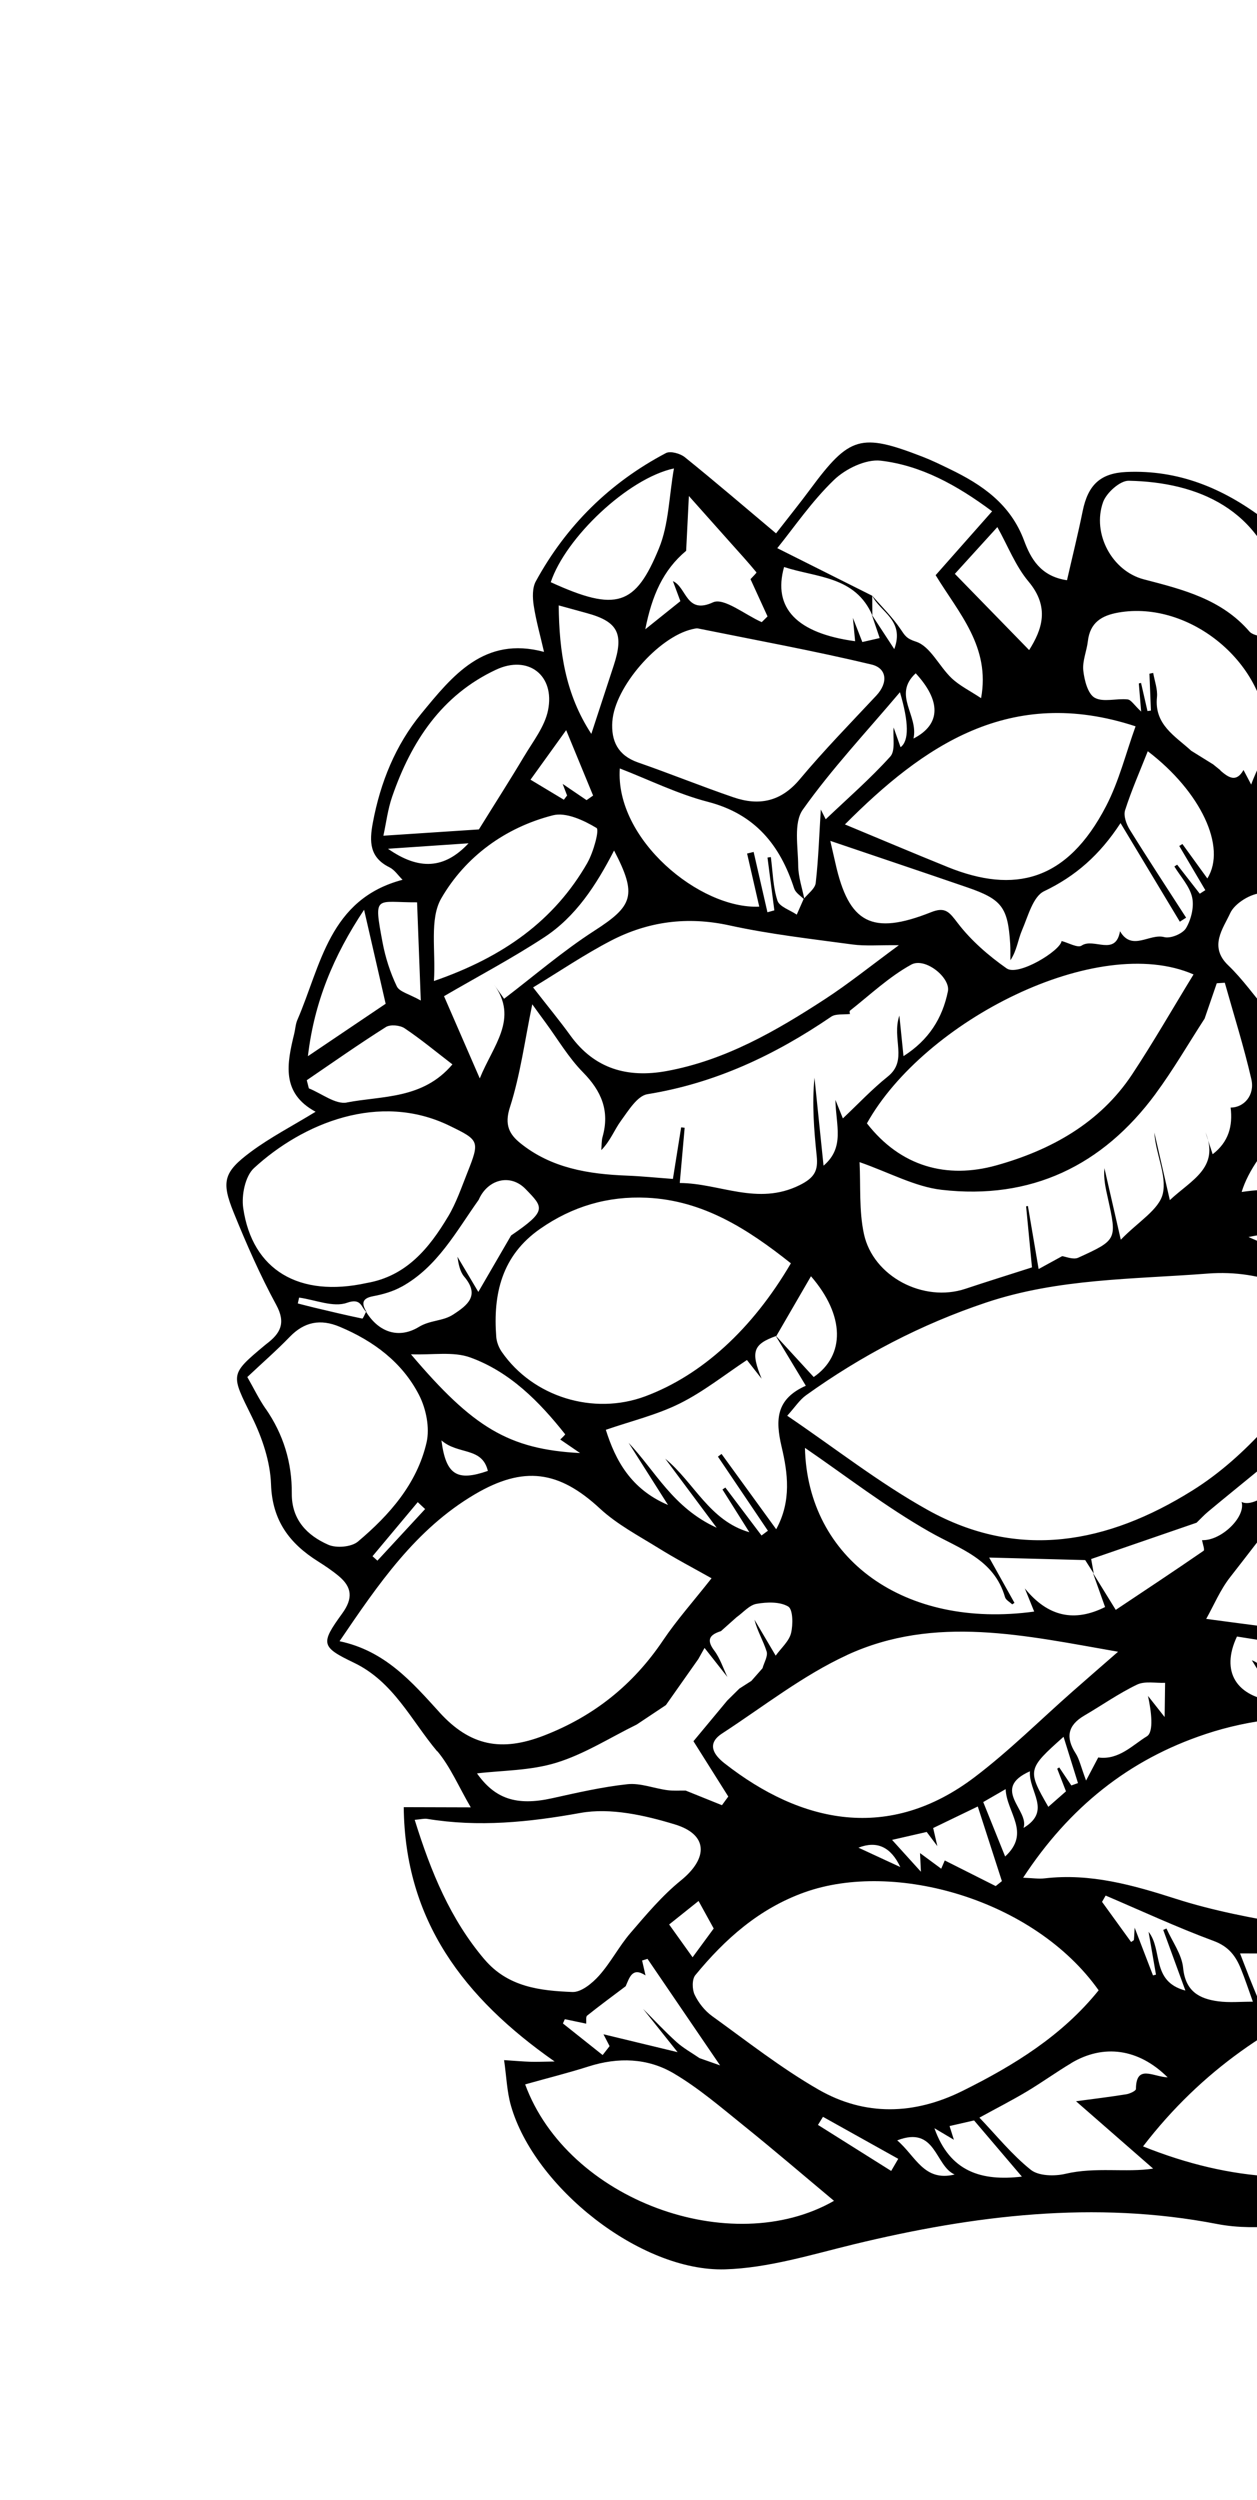 <?xml version="1.0" encoding="UTF-8"?>
<svg id="Capa_2" data-name="Capa 2" xmlns="http://www.w3.org/2000/svg" xmlns:xlink="http://www.w3.org/1999/xlink" viewBox="0 0 244 485">
  <defs>
    <style>
      .cls-1 {
        clip-path: url(#clippath);
      }

      .cls-2 {
        fill: none;
      }
    </style>
    <clipPath id="clippath">
      <rect class="cls-2" x="0" y="0" width="244" height="485" transform="translate(244 485) rotate(-180)"/>
    </clipPath>
  </defs>
  <g id="Layer_1" data-name="Layer 1">
    <g class="cls-1">
      <path d="m84.86,339.74c-5.04-6.01-8.48-13.5-16.14-17.18-6.42-3.08-6.55-3.7-2.28-9.58,2.12-2.93,1.89-5.1-.7-7.25-1.25-1.04-2.62-1.96-4-2.83-5.52-3.47-8.89-7.89-9.13-14.94-.15-4.41-1.71-9.04-3.69-13.06-4.1-8.33-4.39-8.19,2.48-13.93.11-.1.23-.19.35-.28,2.65-2.01,3.8-4,1.88-7.54-3.13-5.76-5.78-11.8-8.25-17.88-2.47-6.07-1.98-7.9,3.33-11.84,3.79-2.81,8.04-5,12.55-7.76-6.73-3.63-5.56-9.37-4.14-15.18.21-.87.25-1.82.6-2.63,4.59-10.58,6.15-23.43,20.42-27.19-.87-.86-1.56-1.94-2.54-2.42-3.88-1.91-3.92-4.97-3.23-8.64,1.46-7.83,4.39-15.06,9.41-21.17,6.06-7.37,12.22-15.1,23.82-11.98-.72-3.15-1.55-6.05-2-9-.23-1.52-.29-3.42.41-4.69,5.9-10.8,14.35-19.13,25.24-24.87.87-.46,2.78.07,3.68.79,5.97,4.81,11.79,9.81,17.71,14.78,2.61-3.36,4.68-5.92,6.64-8.57,7.61-10.28,9.79-10.94,21.74-6.32,1.82.7,3.58,1.56,5.33,2.41,6.33,3.05,11.81,6.81,14.45,13.91,1.25,3.35,3.12,6.9,8.32,7.66,1.02-4.48,2.13-8.93,3.04-13.41,1.03-5.06,3.41-7.36,8.48-7.59,10.06-.45,18.73,3.12,26.65,9.1,1.33,1.01,3.4,1.67,5.05,1.53,8.86-.76,15.42,2.59,19.59,10.54,1.14,2.18,1.92,4.55,2.92,6.96,5.89-4.19,11.83-2.78,17.75-.65,6.41,2.32,9.23,7.47,10.15,14.06,6.98-5.56,10.05-5.4,14.4,1.8,3.36,5.56,5.47,11.86,8.4,17.69,1.22,2.42,2.81,4.85,4.79,6.66,10.09,9.23,18.34,19.37,18.53,33.97.02,1.18.28,2.4.62,3.54.8,2.66,2.15,4.22,5.28,2.72,1.81-.87,3.84-1.29,5.17-1.72,2.32,4.5,4.16,8.56,6.44,12.34,2.32,3.84,5.09,7.41,7.66,11.1,4.78,6.87,6.31,14.66,3.27,22.22-2.2,5.46-6.64,10.01-10.12,15.04,2.32,3.81,6.23,5.75,11.33,5.23,4.27-.43,5.9,2.53,6.79,5.82,3.03,11.26,4.41,22.38-2.95,32.83-1.4,1.98-1.56,4.84-2.36,7.54,7.27.08,8.29.61,9.06,6.91,1.6,13.12-3.77,23.8-11.83,32.97,0,2.23.48,4.43-.05,6.35-6.01,21.82-17.31,38.89-40.92,44.52-14.92,3.56-28.34,10.3-39.64,20.45-6.83,6.14-14.72,7.53-23.02,8.7-3.72.52-7.47.98-11.21,1.07-8.04.19-15.89,2.18-24.16.58-23.72-4.59-47.17-1.7-70.44,3.93-8.28,2.01-16.66,4.62-25.06,4.87-16.4.48-37.02-15.91-41.55-31.75-.78-2.72-.87-5.64-1.33-8.84,2.4.16,3.72.28,5.04.32,1.29.04,2.58-.02,4.77-.05-17.64-12.34-29.06-27.35-29.29-49.34,4.37.01,8.35.02,13.01.04-2.35-4.03-3.95-7.86-6.49-10.9Zm60.99-13.66c.72-.82,1.44-1.63,2.16-2.45.3-1.1,1.09-2.35.8-3.27-.65-2.07-1.82-3.98-2.36-6.16,1.33,2.25,2.65,4.49,4.12,6.98,1.08-1.5,2.59-2.79,2.98-4.36.41-1.66.38-4.62-.55-5.17-1.62-.96-4.14-.88-6.16-.52-1.4.25-2.58,1.69-3.86,2.59-1.01.9-2.02,1.8-3.03,2.7-2.12.68-2.94,1.61-1.3,3.78,1.13,1.5,1.72,3.4,2.55,5.12-1.4-1.78-2.8-3.56-4.44-5.64-.45.81-.83,1.48-1.2,2.15-2.1,2.98-4.2,5.96-6.3,8.94-1.89,1.26-3.77,2.51-5.66,3.77-5.18,2.54-10.16,5.74-15.6,7.41-5.06,1.56-10.61,1.49-15.41,2.07,3.44,4.86,7.57,6.37,14.54,4.83,4.85-1.07,9.72-2.2,14.65-2.73,2.51-.27,5.14.8,7.73,1.15,1.17.16,2.38.06,3.58.08,2.35.95,4.7,1.89,7.05,2.84.41-.56.82-1.12,1.23-1.68-2.25-3.58-4.51-7.15-6.76-10.73,2.19-2.63,4.37-5.26,6.56-7.89.78-.77,1.56-1.55,2.35-2.32.79-.5,1.57-1,2.36-1.51Zm205.47,3.6c.69-.14,1.38-.27,2.08-.41-.08-1.37.2-2.89-.31-4.06-.8-1.84-2.13-3.44-3.24-5.14,2.16,1.49,4.31,2.97,6.36,4.38,1-3.49-3.1-9.58-6.61-8.92-.82.15-1.31,2.03-1.95,3.12,1.23,3.68,2.45,7.35,3.68,11.03Zm11.9-11.73c2.58-1.85,5.36-3.84,8.8-6.31-4.68.24-8.33.35-11.95.71-.42.04-.7,1.5-1.05,2.3-1.43-.62-2.85-1.24-4.28-1.86-.2.34-.39.67-.59,1.01,1.8,2.4,3.6,4.8,5.49,7.32,4.16-2.76-.39-4.46-.79-6.6,1.42,1.12,2.83,2.22,4.37,3.42Zm-223.44,82.72c-5.04-7.4-9.57-14.03-14.09-20.67-.35.11-.7.21-1.05.32.22.96.44,1.93.66,2.89-2.58-1.69-3.1.42-3.85,2.1-2.5,1.89-5.03,3.74-7.48,5.7-.29.23-.13,1.02-.18,1.56-1.38-.29-2.77-.58-4.15-.87-.13.28-.25.55-.37.83,2.57,2.04,5.14,4.09,7.71,6.13.45-.57.9-1.15,1.35-1.73-.4-.77-.79-1.54-1.19-2.3,4.35,1.05,8.7,2.1,14.39,3.47-2.78-3.48-4.74-5.94-6.7-8.4,2.16,2.16,4.24,4.4,6.5,6.44,1.34,1.2,2.96,2.09,4.46,3.12.96.34,1.92.68,4,1.41Zm208.81-91.19c.34-1.92.63-3.61.94-5.36.31.63.67,1.36,1.27,2.58,1.52-2.12,2.88-4.05,4.26-5.97.36-3.28.72-6.56.99-9.09-.16-.32.18.36.53,1.03.43-.08.87-.17,1.3-.25-.87-4.81-1.75-9.62-2.68-14.74-4.4,5.67-4.36,12.41-.13,23.05-1.53-2.4-3.06-4.8-4.78-7.49.19,4.63-3.61,7.08-6.12,10.37-1.2.85-2.39,1.71-3.79,2.71.83,2.21,1.64,4.36,2.56,6.8,1.27-1.01,2.4-1.9,3.56-2.82-.88-2.38-1.69-4.58-2.5-6.79,1.34,1.75,2.7,3.51,4.59,5.96Zm-155.31,56.4c.4-.32.8-.64,1.2-.96-1.54-4.76-3.08-9.52-4.68-14.48-3.01,1.45-5.6,2.7-8.66,4.18.23,1.02.52,2.27.81,3.51-.7-.92-1.39-1.85-2.07-2.75-2.12.49-4.1.94-6.72,1.54,1.81,2,3.31,3.65,5.6,6.18-.11-2.36-.15-3.32-.17-3.62,1.25.92,2.68,1.98,4.11,3.03.23-.54.46-1.07.69-1.6,3.29,1.65,6.58,3.31,9.88,4.97Zm-41.08-255.89c-2.24,7.97,2.48,12.87,13.79,14.4-.11-1.17-.21-2.26-.43-4.53.86,2.22,1.31,3.36,1.83,4.69,1.08-.25,2.08-.48,3.37-.77-.51-1.51-1.03-3.02-1.54-4.54,1.36,2.08,2.71,4.16,4.37,6.68,2.08-5.63-2.76-7.19-4.28-10.36,1.85,2.13,3.9,4.13,5.48,6.46.87,1.28,1.14,1.86,3.02,2.46,2.76.89,4.47,4.75,6.89,7.06,1.55,1.48,3.58,2.46,5.74,3.9,1.83-9.98-4.31-16.46-8.82-23.86,3.26-3.68,6.96-7.87,10.96-12.39-6.96-5.18-13.85-8.9-21.61-9.82-2.9-.34-6.86,1.58-9.1,3.75-4.32,4.16-7.77,9.24-10.99,13.22,6.46,3.24,12.44,6.23,18.43,9.23.01,1.27.02,2.55.03,3.82-3.32-7.66-10.82-7.32-17.13-9.39Zm-26.92,12.07c2.7-2.16,4.6-3.68,6.79-5.44-.34-.93-.85-2.28-1.45-3.89,2.7,1.2,2.53,6.54,7.78,4.12,2.11-.97,6.25,2.43,9.46,3.84.38-.37.75-.74,1.13-1.11-1.1-2.41-2.21-4.82-3.31-7.23.41-.45,1.22-1.24,1.16-1.31-1.59-1.93-3.27-3.78-4.94-5.64-2.47-2.77-4.94-5.54-8.18-9.18-.2,3.99-.36,7.31-.53,10.63-4.49,3.75-6.64,8.69-7.93,15.21Zm86.53,180.37c.12.65.31,1.74.5,2.82-.63-.99-1.25-1.97-1.66-2.61-6.23-.16-12.26-.32-18.64-.49,1.67,2.98,3.29,5.89,4.91,8.79-.15.1-.29.19-.44.29-.48-.46-1.23-.84-1.39-1.39-2.16-7.46-8.78-9.34-14.65-12.68-8.5-4.83-16.3-10.89-24.19-16.29.5,21.56,19.34,35.2,44.5,31.76-.47-1.16-.93-2.3-1.82-4.5,4.55,5.6,9.71,6.55,15.58,3.62-.79-2.2-1.57-4.41-2.36-6.62,1.28,2.08,2.57,4.16,4.43,7.17,5.64-3.76,11.39-7.56,17.06-11.47.25-.17-.19-1.35-.31-2.06,3.7.17,8.52-4.49,7.68-7.41,4.53,2.27,18.22-13.34,21.41-24.82-3.35,4.03-5.99,8-9.39,11.14-5.94,5.46-12.35,10.41-18.55,15.59-.78.65-1.47,1.41-2.21,2.12-6.67,2.3-13.34,4.59-20.45,7.04Zm-133.86-52.82c-1.68.93-3.63,1.49-5.52,1.84-2.32.44-2.2,1.53-1.26,3.11-1.09-.87-.96-2.85-3.82-1.83-2.64.94-6.16-.58-9.29-1.01-.08.38-.17.76-.25,1.14,1.08.27,2.16.56,3.25.82,3.08.73,6.16,1.47,9.26,2.11.15.03.49-.85.74-1.31,2.54,4.1,6.46,5.24,10.25,2.93,2.22-1.35,4.64-1.09,6.64-2.39,2.84-1.84,5.25-3.72,2.14-7.38-.82-.98-1.08-2.43-1.3-3.85,1.25,2.1,2.5,4.21,4.06,6.83,2.21-3.81,4.28-7.38,6.36-10.95,7.04-4.8,6.3-5.41,2.82-9-3-3.1-7.42-1.85-9.11,2.08-4.39,6.16-8.01,13.03-14.97,16.87Zm191.89,71.72c-6.86-.73-13.7-1.6-20.54-2.47-3.09-.39-6.17-.93-9.19-1.39-3.19,6.77-.24,11.8,7.85,12.63-1.75-2.83-3.3-5.34-4.96-8.02,4.18,1.5,3.81,8.25,9.77,7.46-2.09-3.19-4-6.08-5.91-8.98,4.1,2.4,4.71,8.27,11.18,9.45-1.43-1.97-2.29-3.15-3.15-4.32,5.89,6.38,14.12,3.45,21.95,6.16-1.48-2.7-2.47-4.53-3.47-6.35,3.4,2.55,4.55,8.53,10.7,6.51,1.82.65,3.63,1.3,6.04,2.17-1.94-3.69-3.58-6.82-5.23-9.94,2.77,3.91,5.54,7.81,8.31,11.72,1.31,1.84,2.69,3.25,4.72.81.03-.03-.09-.23-.18-.29-.12-.08-.27-.11-.41-.16h-.05c3.32.13,5-.76,2.81-4.3-.91-1.47-1.56-3.1-1.7-5.01,1.41,2.15,2.82,4.3,4.23,6.45,5.97-3.97,6.36-5.41,3.16-11.62-2.37-4.61-4.7-9.23-6.34-14.24,1.62,2.77,3.3,5.51,4.85,8.32,1.57,2.84,3,5.76,4.49,8.65.46-.12.91-.25,1.37-.37-1.15-3.75-2.31-7.5-3.46-11.25.19-.09.37-.19.56-.29.8,1.34,1.61,2.68,2.41,4.02-3.01-6.36-2.81-12.93-1.3-19.58,3.62-4.72.5-8.82-2.15-13.14-.15,1.56-.69,3.2-.37,4.66.63,2.9,1.73,5.69,2.63,8.53-1.53-2.73-3.05-5.46-4.78-8.55-1.02,1.88-2.26,4.11-3.45,6.38-4.86,9.25-10.48,17.92-18.91,24.4-1.41.7-2.81,1.39-4.21,2.09-2.43-.03-4.89.13-7.3-.12Zm44.78-140.47c-2.4-.93-3.64-.03-4.72,1.87-1.99,3.48-4.02,6.94-6.4,11.06,9.18,1.32,14,7.41,17.86,14.07,7.01-3.66,6.68-10.84,9.08-16.62.51,3.51,1.02,7.01,1.58,10.92,1.41-2.81,3.24-5.4,4.01-8.28.95-3.56-.22-6.52-4.59-6.98-5.61-1.99-11.27-3.88-16.81-6.04Zm-160.45-8.46c-2.74-8.48-7.61-14.48-16.75-16.85-5.87-1.52-11.43-4.28-17.11-6.48-.94,13.78,15.56,27.34,27.07,26.81-.79-3.46-1.58-6.88-2.36-10.3.42-.1.85-.21,1.27-.31.89,3.9,1.79,7.8,2.68,11.7.44-.12.89-.24,1.34-.37-.44-3.41-.89-6.83-1.33-10.24.22-.03.43-.07.65-.1.38,2.83.41,5.78,1.28,8.45.39,1.19,2.45,1.83,3.75,2.72.44-1,.88-2,1.32-3,.82-1.04,2.23-2.02,2.36-3.14.54-4.75.69-9.54.99-14.25.31.62.69,1.36.95,1.89,4.25-4.04,8.66-7.87,12.54-12.17,1.03-1.14.47-3.73.64-5.63.41,1.16.87,2.47,1.35,3.82q2.49-1.85-.12-10.67c-6.51,7.71-13.24,14.86-18.86,22.79-1.81,2.56-.92,7.18-.89,10.85.02,2.21.79,4.41,1.22,6.61-.7-.72-1.72-1.31-1.98-2.14Zm91.76-29.25c.24-14.26-14.91-26.77-28.84-24.32-3.3.58-5.5,1.97-5.92,5.54-.22,1.92-1.09,3.86-.89,5.71.21,1.89.88,4.53,2.22,5.28,1.66.92,4.23.09,6.38.32.69.07,1.27,1.1,2.63,2.36-.2-2.42-.33-3.94-.45-5.46.14-.03.29-.06.43-.1.42,1.82.83,3.64,1.25,5.46.22-.03.45-.06.67-.09-.1-2.39-.19-4.77-.29-7.16.24-.05.49-.1.73-.15.27,1.57.89,3.18.73,4.72-.54,5.3,3.49,7.5,6.62,10.35l-.1-.05c1.45.9,2.9,1.8,4.35,2.7h.01c.49.4.99.8,1.48,1.2h-.07c1.53,1.31,3.07,2.47,4.51-.09.5.95.99,1.89,1.49,2.83,1.06-3.01,2.98-6.01,3.04-9.04Zm25.01,98.1c-8.87-2-17.92-3.48-28.59-1.28,6.58,2.87,12,5.23,17.51,7.63.04-.58.08-1.28.1-1.63,1.68,1.44,3.54,3.04,5.39,4.64.23-.2.47-.41.7-.61-1-1.98-2-3.96-3-5.94.17-.08.35-.17.52-.25,2.8,4.65,5.6,9.3,8.72,14.48.03-1.43.05-2.25.07-3.07,2.35,7.61,8.74,3.23,13.44,4.9-.08-1.33-.14-2.27-.16-2.73,1.38.62,2.95,1.34,4.53,2.05.24-.36.49-.72.73-1.08-1.01-1.71-2.03-3.42-3.59-6.05,1.27.9,1.77,1.26,2.91,2.07-1.35-4.78,2.18-7.14,4.39-9.89,3.86-4.8,4.29-9.39.88-14.42,1.3,1.93,2.6,3.87,4.65,6.93.65-3.68,1.12-6.39,1.56-8.89-.03-.03.47.5,1.91,2.05.2-3.07.34-5.19.47-7.25.18.2.63.7,1.08,1.2.4,0,.79,0,1.19,0-.07-3.06-.13-6.11-.22-10.07-4.03,6.08-7.34,11.07-10.64,16.06-5.22,8.37-13.39,13.67-24.55,11.15Zm-123.09,26.22c-1.28-1.63-2.08-2.65-2.86-3.64-4.33,2.86-8.44,6.15-13.05,8.44-4.45,2.21-9.42,3.4-14.34,5.1,1.86,5.91,4.86,11.52,12.07,14.58-2.74-4.32-5.19-8.19-7.65-12.06,5.21,5.47,8.57,12.58,17.1,16.48-3.82-5.13-6.91-9.27-9.99-13.4,5.63,4.63,8.56,12.03,16.33,14.27-1.74-2.76-3.48-5.53-5.22-8.29.18-.13.37-.25.56-.38,2.34,3.1,4.68,6.2,7.02,9.3.42-.31.83-.61,1.24-.92-3.23-4.79-6.46-9.58-9.7-14.38.23-.17.47-.34.7-.52,3.44,4.74,6.88,9.47,10.61,14.61,3.02-5.51,2.23-10.99,1.05-16-1.24-5.29-1.07-9.27,4.7-11.84-2.11-3.5-4-6.64-5.9-9.78,2.47,2.69,4.93,5.38,7.43,8.09,6.11-4.19,6.09-11.91-.53-19.55-2.27,3.92-4.49,7.75-6.71,11.57-4.48,1.6-5.06,3-2.86,8.33Zm76.48-55.3c-10.31,13.99-24.23,20.64-41.57,18.64-5.16-.6-10.08-3.33-15.91-5.37.23,4.61-.12,9.39.84,13.89,1.78,8.35,11.61,13.38,19.69,10.69,4.21-1.4,8.45-2.72,12.94-4.16-.38-3.91-.76-7.88-1.14-11.85.12-.02.23-.04.35-.06.64,3.78,1.29,7.56,2.08,12.23,1.75-.96,3.2-1.75,4.57-2.5.7.09,2.16.74,3.12.3,7.54-3.44,7.52-3.5,5.75-11.54-.42-1.89-.87-3.78-.67-5.83.94,4.09,1.88,8.18,3.18,13.88,3.38-3.5,7.46-5.84,8.16-8.95.8-3.55-1.41-7.77-1.65-11.85.96,4.17,1.91,8.35,3.01,13.12,4.15-3.9,9.71-6.24,6.92-13.16.45,1.38.9,2.76,1.39,4.26,3.1-2.38,3.93-5.47,3.49-9.05,2.6,0,4.74-2.41,4.02-5.52-1.45-6.3-3.4-12.47-5.15-18.7-.52.03-1.04.06-1.56.1-.79,2.29-1.57,4.57-2.36,6.86-3.16,4.87-6.07,9.91-9.51,14.57Zm10.1,34.89c-14.47,1.12-29,.93-43.01,5.62-12.59,4.21-24.19,10.27-34.95,17.98-1.26.9-2.15,2.31-3.66,3.98,9.35,6.34,17.87,13.04,27.22,18.25,17.67,9.86,35.01,6.5,51.38-3.72,10.86-6.77,18.53-16.88,26.2-26.87,1.45-1.89,2.93-3.78,4.75-6.14-8.82-5.72-17.14-9.93-27.94-9.1Zm23.95,70.36c14.54,2.49,25.44-2.32,32.96-15.17,5.45-9.31,11.14-18.5,17.2-27.42,2.87-4.23,6.82-7.71,10.47-11.73-23.82-4.3-44.33,1.73-60.92,19.23-6.99,7.37-13.05,15.64-19.33,23.66-1.89,2.42-3.11,5.36-4.62,8.06,8.6,1.18,16.46,2.05,24.25,3.38Zm-102.24,49.68c-8.81,3.17-15.41,9.05-21.17,16.06-.66.8-.63,2.75-.13,3.8.74,1.56,1.96,3.1,3.36,4.12,6.8,4.9,13.44,10.12,20.68,14.28,9.02,5.18,18.58,4.91,27.97.25,9.98-4.95,19.33-10.72,26.41-19.51-12.5-17.65-39.64-25.28-57.11-19Zm115.98,51.79c22.55-7.28,32.32-23.3,38.95-45.81-33.26,6.94-66.21,13.38-89.19,43.3,17.09,6.85,33.46,7.93,50.23,2.52Zm-38.12-82.49c-14.89,4.94-26.45,14.21-35.4,27.86,1.75.06,3,.26,4.2.12,8.88-1.03,17.12,1.3,25.48,3.98,7.34,2.35,15.03,3.78,22.65,5.06,6.51,1.09,11.79-2.07,15.61-7.05,4.92-6.41,9.3-13.25,13.96-19.87,2.15-3.06,4.4-6.04,6.84-9.39-17.89-3.73-35.58-6.61-53.35-.71Zm-148.7-4.23c5.99,6.58,12.08,7.69,20.29,4.51,9.69-3.75,17.31-9.84,23.11-18.46,2.66-3.95,5.86-7.53,9.42-12.05-3.44-1.94-6.95-3.77-10.29-5.85-3.89-2.41-8.05-4.6-11.37-7.67-7.95-7.37-14.79-8.37-24.31-2.76-11.46,6.76-18.67,17.35-26.24,28.49,8.83,1.86,14.03,7.89,19.39,13.78Zm79.11-11.1c-8.59,3.96-16.23,9.99-24.23,15.2-3.1,2.01-1.61,4.17.44,5.78,14.98,11.73,31.98,15.28,48.59,2.68,6.66-5.05,12.63-11,18.92-16.54,2.76-2.43,5.53-4.83,8.9-7.77-17.94-3.12-35.54-7.23-52.62.64Zm-38.85-88.72c-7.59-.36-14.5,1.69-20.74,6.05-7.39,5.16-9.14,12.58-8.49,20.96.08.99.5,2.07,1.07,2.89,6.07,8.76,17.8,12.36,27.85,8.62,10.94-4.08,20.75-12.97,28.27-25.8-8.41-6.68-17.05-12.21-27.95-12.72Zm-26.59-17.52c-1.08,3.38-.1,5.21,2.03,6.93,6.02,4.86,13.24,6.01,20.71,6.3,2.83.11,5.65.4,8.91.64.51-3.2,1.06-6.61,1.6-10.01.23.03.45.06.68.09-.3,3.34-.59,6.67-.95,10.71,7.76.04,15.1,4.46,23.26.42,2.99-1.48,3.61-2.9,3.32-5.68-.52-5.02-.93-10.05-.43-15.17.57,5.56,1.14,11.12,1.76,17.07,4.18-3.56,2.39-7.84,2.3-12.77.71,1.77,1.06,2.63,1.45,3.6,2.97-2.8,5.67-5.68,8.72-8.12,3.96-3.17.72-7.29,2.25-11.83.32,3.15.54,5.31.8,7.87,4.9-3.12,7.55-7.33,8.62-12.57.54-2.63-4.41-6.68-7.13-5.18-4.3,2.37-7.98,5.86-11.88,8.93-.19.15.06.84.04.64-1.33.16-2.8-.08-3.69.53-10.88,7.42-22.5,12.91-35.67,15.03-1.95.32-3.68,3.17-5.12,5.14-1.3,1.77-2.06,3.92-3.83,5.71.08-.86.02-1.77.25-2.59,1.41-5.01-.21-8.86-3.81-12.51-2.8-2.84-4.87-6.39-7.26-9.64-.94-1.27-1.86-2.55-2.58-3.55-1.44,6.96-2.31,13.66-4.34,19.99Zm142.05,16.4c11.03-1.61,21.08.91,30.72,6.14,5.93,3.22,10.98,1.88,16.54-3.84,6.82-7.02,10.93-15.7,14.27-24.77,1.19-3.23,2.35-6.46,3.52-9.69-23.02-8.05-60.07,15.71-65.05,32.16Zm103.85,12.56c8.13-12.72,11.93-26.76,11.81-41.43-7.99,1.01-15.94,1.77-23.78,3.13-2.61.45-5.42,1.93-7.36,3.76-11.02,10.42-19.13,22.96-26.01,36.96,15.18-5.58,29.9-8.38,45.33-2.42Zm-176.59-25.87c6.56,8.42,15.51,10.84,25.16,8.14,10.48-2.93,20.04-8.16,26.32-17.64,4.11-6.21,7.82-12.69,11.92-19.39-18.65-8.14-52.29,8.97-63.4,28.89Zm169.13,148.84c-5.6,2.46-10.04,8.22-14.15,13.2-5.04,6.1-9.18,12.94-13.7,19.47-1.23,1.78-2.42,3.6-4.27,6.37,14.1-4.44,27.59-7.2,39.7-12.9,14.1-6.63,20.95-20,25.08-34.5-.29-.47-.58-.94-.87-1.41-10.65,3.14-21.71,5.35-31.79,9.78Zm-243.36,13.35c4.56,5.37,10.81,6.08,17.08,6.32,1.7.06,3.83-1.7,5.15-3.17,2.28-2.55,3.88-5.7,6.11-8.29,3.07-3.57,6.15-7.24,9.78-10.18,5.3-4.3,5.33-8.9-1.17-10.87-5.85-1.78-12.51-3.28-18.33-2.23-9.99,1.8-19.75,2.8-29.76,1.15-.56-.09-1.15.08-2.41.19,3.16,10.16,6.93,19.29,13.55,27.09Zm16.69-179.2c4.69,6.47,11.12,8.23,18.62,6.87,11.41-2.08,21.25-7.76,30.79-13.97,4.56-2.97,8.82-6.4,14.33-10.45-3.85-.04-6.47.2-9.01-.14-7.98-1.08-16.02-1.98-23.87-3.7-8.17-1.79-15.79-.78-23.02,2.97-5.19,2.7-10.06,6.01-15.1,9.06,2.91,3.74,5.18,6.48,7.26,9.36Zm205.43,84.93c-3.21,6.07-3.49,13.73-4.76,20.73-.14.78,2.2,2.98,3.05,2.81,6.44-1.3,12.94-2.59,19.13-4.74,7.47-2.59,11.79-8.43,13.66-16.07.71-2.9,1.23-5.86,2.05-8.73,2.08-7.22,4.63-14.2,11.04-19.26-18.28,2.2-34.96,7.88-44.16,25.25ZM118.86,139.93c-.26,3.82,1.08,6.61,4.99,7.98,6.22,2.16,12.32,4.64,18.55,6.77,4.95,1.69,9.2.84,12.83-3.49,4.7-5.62,9.84-10.88,14.86-16.24,2.37-2.53,2.06-5.33-.92-6.04-11.14-2.66-22.42-4.72-33.65-6.99-.42-.08-.89.1-1.13.13-6.67,1.54-15.07,11.27-15.52,17.88Zm160.05,227.35c8.26-5.66,16.71-8.94,25.82-10.09,5.02-.63,10.17-.82,15.22-.53,7.86.45,13.51-2.59,16.59-9.71,3.08-7.1,5.67-14.42,8.7-22.23-26.18-2.87-50,16.78-66.34,42.56Zm-94.95-199.08c12.91,5.21,23.16,2.82,30.76-11.85,2.51-4.84,3.84-10.28,5.71-15.45-24.41-8.02-41.27,3.84-56.42,19.03,6.79,2.82,13.35,5.6,19.96,8.27Zm-96.99,67.82c1.6-2.67,2.62-5.7,3.78-8.61,2.41-6.07,2.27-6.23-3.5-9.03-13.62-6.62-28.48-.49-37.95,8.22-1.7,1.56-2.45,5.26-2.09,7.74,1.75,12.08,10.87,17.43,23.97,14.55,7.68-1.32,12.12-6.73,15.79-12.88Zm145.92-62.65c.36-.23.72-.46,1.08-.69-1.69-2.86-3.38-5.72-5.06-8.57.21-.13.41-.25.61-.38,1.61,2.22,3.21,4.43,4.84,6.68,3.81-6.07-1.28-16.84-11.56-24.68-1.5,3.8-3.16,7.56-4.41,11.46-.34,1.07.26,2.72.93,3.79,3.56,5.74,7.27,11.37,10.92,17.04-.4.26-.81.52-1.22.78-3.72-6.19-7.45-12.38-11.51-19.13-4.03,6.18-8.74,10.31-14.84,13.22-2.15,1.03-3.11,4.84-4.27,7.53-.8,1.85-1,3.96-2.27,5.86-.01-1.06.02-2.13-.04-3.19-.45-7.09-1.6-8.64-8.37-10.96-8.41-2.89-16.85-5.72-26.55-9.01.57,2.47.78,3.39.99,4.31,2.6,11.7,7.1,14.09,18.57,9.53,2.78-1.11,3.55-.02,5.17,2.1,2.59,3.39,5.98,6.33,9.5,8.8,2.25,1.58,10.42-3.41,10.67-5.31,1.33.34,3.14,1.4,3.88.89,2.32-1.59,6.59,2.18,7.46-2.79,2.31,3.97,5.73.38,8.58,1.14,1.23.33,3.59-.65,4.24-1.75.99-1.68,1.59-4.11,1.18-5.96-.48-2.15-2.24-4.01-3.45-5.99.18-.12.36-.23.54-.35,1.46,1.88,2.92,3.75,4.39,5.63Zm-71.01,253.56c-5.63-4.7-11.48-9.72-17.48-14.55-4.41-3.55-8.76-7.3-13.61-10.16-5.06-2.99-10.79-3.18-16.53-1.35-3.95,1.26-7.98,2.26-12.32,3.48,8.26,22.47,40,34,59.95,22.59Zm-110.31-153.66c3.44,4.97,5.12,10.45,5.07,16.45-.04,5.07,2.95,8.13,7.09,9.95,1.58.69,4.49.44,5.75-.62,6.13-5.16,11.47-11.22,13.32-19.22.66-2.85-.09-6.57-1.47-9.24-3.26-6.32-8.8-10.44-15.36-13.2-3.75-1.58-6.89-1-9.75,1.97-2.48,2.57-5.18,4.92-8.21,7.77,1.18,2.05,2.21,4.21,3.55,6.15Zm320.73,72.87c1.97-.65,3.9-2.82,4.87-4.78,2.45-4.94,4.85-10.03,6.24-15.32.7-2.66.16-7.02-1.61-8.58-1.69-1.49-6.01-1.19-8.64-.22-11.2,4.1-17.71,13.46-23.81,22.95-2.52,3.93-4.11,8.46-6.12,12.72.33.53.65,1.05.98,1.57,9.38-2.73,18.82-5.29,28.09-8.34Zm-102.68-174.4c2.17-2.5,4.4-4.92,6.44-7.48,4.35-5.45,3.78-11.9-1.53-16.34-4.11-3.44-8.67-5.79-14.32-5.51-7.61.37-10.33,2.97-11.32,10.53-.69,5.25-1.93,10.44-3.02,16.16,7.53.84,15.68,1.74,23.75,2.64Zm-23.69,13.05l.68-.06c.31,3.51.73,7.02.89,10.54.15,3.22,5.42,8.36,9.31,8.83,2.82.35,6.93-4.14,8.9-5.89,4.55-4.05,2.45-9.33,3.72-13.88,1.71-6.13-.76-9.08-7.01-9.81-5.78-.68-11.61-1.41-17.4-1.28-2.18.05-5.34,1.98-6.22,3.9-1.36,2.98-4.21,6.48-.37,10.14,2.77,2.65,5.01,5.85,8.36,9.86-.34-4.81-.6-8.58-.87-12.35Zm-26.84-91.53c-1.68-.03-4.32,2.34-4.97,4.15-2.17,6.08,1.72,13.37,7.92,14.98,7.58,1.97,15.06,3.83,20.5,10.13.66.76,2.88,1.19,3.59.68,1.31-.95,2.5-2.59,2.87-4.15.39-1.65-.22-3.54-.34-4.76-3.73-15.52-16.09-20.76-29.57-21.03Zm-117.35,53.47c1.72-2.9,4-5.77,4.64-8.94,1.38-6.78-3.83-10.8-10.08-7.88-10.56,4.93-16.47,13.94-20.16,24.59-.87,2.49-1.18,5.17-1.72,7.62,6.82-.45,13.26-.87,18.54-1.22,3.25-5.24,6.09-9.66,8.78-14.18Zm216.29,111.27c.32-.71.64-1.41,1.09-2.4,3.26,3.93,6.53,7.85,10.07,12.12,2.75-1.48,7.41-2.75,10.05-5.77,2.23-2.56,3.12-7.28,2.7-10.81-.27-2.28-3.65-5.25-6.21-6.02-10.6-3.2-20.95-1.79-30.51,3.91-3.21,1.92-6.05,4.48-8.72,7.49,6.38-.35,12.6.96,19.35-.1,0,0,1.09.79,2.17,1.58Zm-46.43-127.42c-.54.38-1.08.76-1.62,1.14,1.42,4.19,2.85,8.39,4.27,12.59.58-.13,1.17-.26,1.75-.39-.06-2.38-.11-4.76-.16-6.85,2.55,6.18,5.18,12.56,8.26,20.03.14-1.93.2-2.76.26-3.48.77,2.45,1.56,4.97,2.35,7.49.38-.09.75-.17,1.13-.26.39-4.11.78-8.22,1.17-12.32.39-.04.78-.08,1.16-.12.64,3.81,1.28,7.62,1.87,11.2,2.38-2.79,1.09-15.97-1.65-18.05,1.67-4.22,3.39-8.25,4.82-12.39.38-1.09.24-2.77-.37-3.73-3.59-5.7-17.07-7.5-21.9-3.07-3.44,3.16-3.19,5.27.92,7.56,4.65,2.59,9.4,5.07,12.36,10.34-5.12-3.39-9.87-6.53-14.63-9.67Zm-157.57,36.77c1.17-2.04,2.35-6.37,1.77-6.73-2.48-1.49-5.94-3.11-8.47-2.46-9.26,2.36-16.99,8.03-21.66,16.09-2.35,4.05-1.05,10.21-1.44,16.06,13.48-4.66,23.36-11.71,29.81-22.96Zm183.26,23.24c3.43-3.32,6.86-6.63,10.26-9.98,2.87-2.82,2.78-6.12,1.43-9.58-.27-.7-.65-1.35-.95-2.04-1.59-3.76-2.12-8.61-7.76-8.52-3.96.06-11.47,6.55-11.99,10.83-.88,7.16-1.16,14.4-1.67,21.33,5.17,1.87,8.1.47,10.7-2.04Zm84.09,98.56c1.32-7.19.58-14.21-2.19-21.51-6.43,3.52-12.4,6.61-13.09,14.84-.38,4.6-1.31,9.19-2.41,13.69s-2.61,8.43-3.93,12.59c12.57.97,19.53-8.28,21.62-19.62Zm-68.3-113.45c.24.64,1.25,1.15,2.01,1.43,6.16,2.28,12.3,4.62,18.54,6.63,1.4.45,3.8.21,4.65-.71.83-.9.94-3.59.18-4.62-4.1-5.61-7.9-11.75-13.13-16.13-3.7-3.1-9.41-4-14.38-5.29-2.83-.74-3.91,1.39-3.05,3.98,1.7,4.91,3.35,9.85,5.16,14.72Zm-105.12,224.52c-2.95,1.76-5.74,3.78-8.69,5.54-2.82,1.68-5.74,3.17-9.15,5.04,3.3,3.45,6.31,7.2,9.97,10.12,1.52,1.21,4.6,1.28,6.72.78,5.85-1.38,11.78-.2,17.03-1.01-4.68-4.08-9.62-8.4-14.97-13.07,3.53-.47,6.65-.85,9.75-1.35.69-.11,1.88-.66,1.88-1.02.04-4.87,3.29-2.38,6.16-2.26-5.67-5.62-12.45-6.5-18.71-2.78ZM127.91,106.38c1.91-4.64,1.95-10.05,2.91-15.51-8.97,1.94-21.06,13.49-23.91,22.07,12.77,5.84,16.44,4.55,21-6.56Zm-30.06,87.37c5.78-4.4,11.37-9.23,17.52-13.19,7.5-4.83,8.36-6.87,3.83-15.57-3.48,6.75-7.45,12.85-13.59,16.86-6.17,4.04-12.72,7.5-19.42,11.4,2.13,4.88,4.38,10.06,6.94,15.95,2.59-6.42,7.62-11.58,2.72-18.27.83,1.18,1.66,2.35,2,2.82Zm14.75,88.13c-1.3-.89-2.61-1.78-3.85-2.63.02-.02,1.01-.93.95-1.02-5.02-6.34-10.71-12.1-18.4-14.89-3.32-1.21-7.35-.46-11.53-.62,12.04,14.19,18.96,18.43,32.83,19.16Zm-45.28-68.01c6.92-1.33,14.75-.6,20.5-7.39-3.18-2.44-6.12-4.89-9.29-7.01-.9-.6-2.78-.77-3.63-.23-5.21,3.29-10.26,6.84-15.35,10.31.13.52.27,1.05.4,1.58,2.48.99,5.18,3.17,7.38,2.75Zm259.99,101.29c.22-.15.43-.29.65-.44,1.47,1.8,2.83,3.71,4.46,5.35.71.71,1.96.88,2.96,1.3.24-1.02.47-2.04.73-3.17.37.82.78,1.72,1.26,2.8q4.32-8,1.94-12.9c-6.17,1.09-12.12,2.27-18.12,3.17-3.14.47-3.61,2.07-2.82,4.71,1.94,6.53,6.01,8.39,13.07,5.89-1.5-2.43-2.82-4.57-4.14-6.71Zm-107.74,61.57c.32-.24.52-.31.53-.4.06-.44.06-.89.15-2.38,1.41,3.66,2.48,6.46,3.56,9.26.19-.05.39-.1.58-.15-.46-2.67-.92-5.34-1.44-8.31,2.81,3.53.44,9.62,7.15,11.4-1.6-4.37-2.95-8.07-4.3-11.76.21-.09.42-.19.63-.28,1.13,2.54,2.97,5.01,3.23,7.63.44,4.54,3.11,6.01,6.85,6.5,2.13.28,4.32.06,6.69.07-.9-2.49-1.53-4.43-2.3-6.32-1.01-2.52-2.38-4.38-5.29-5.46-7.11-2.63-14.01-5.83-20.99-8.81-.23.41-.47.81-.7,1.22,1.89,2.6,3.77,5.2,5.65,7.8Zm63.83-197.79c2.84-5.57-.25-9.31-2.15-13.47-8.32,6.29-9.18,14.93-8.62,23.9.17,2.77.37,6.24,4.55,6.53,7.03-7.19.65-14.78,1.08-22.29.97,4.22,1.93,8.43,2.9,12.65.29-.06.59-.12.88-.18-.31-1.34-.62-2.68-.92-4.03.17-.07.34-.14.5-.2.28.51.56,1.03.84,1.54.26-.04.52-.09.78-.13-.63-2.77-1.27-5.53-1.9-8.3.23-.11.46-.22.7-.33.39,1.24.78,2.47,1.35,4.29Zm-212.72-2.47c-5.97,8.98-9.69,17.98-10.91,28.42,5.07-3.41,9.89-6.66,15.09-10.17-1.32-5.76-2.65-11.55-4.19-18.25Zm114.67-65.15c4.88,5.01,9.71,9.96,14.42,14.79,2.49-3.95,4.07-8.31-.13-13.31-2.51-2.99-3.98-6.85-6.04-10.55-3.02,3.33-5.77,6.35-8.25,9.07Zm27.83,229.61c4,.57,6.78-2.5,9.44-4.1,1.39-.84.86-4.89.22-7.84.87,1.1,1.74,2.21,3.23,4.1.04-2.73.06-4.69.09-6.64-1.83.08-3.93-.38-5.45.35-3.56,1.71-6.84,4.02-10.26,6.02-3.2,1.88-3.63,4.24-1.65,7.32.71,1.1.98,2.48,2.02,5.27,1.26-2.39,2.02-3.83,2.36-4.48Zm150.21-111.65c.57,5.66,3.58,9.94,8.29,13.14,3.97-8.73,2.65-12.94-9.5-30.62.4,6,.62,11.76,1.21,17.49Zm-248.6-86.93c1.54-4.71,2.93-8.97,4.33-13.22,2.04-6.19.85-8.54-5.21-10.19-1.7-.46-3.41-.94-5.46-1.5.09,9,1.31,17.25,6.33,24.92Zm199.54,10.44c-1.08-6.03-2.21-12.3-3.34-18.57-.52.05-1.04.11-1.56.16-1.04,5.9-2.08,11.81-3.12,17.72-.23-.03-.45-.07-.68-.1.03-5.46.07-10.92.11-16.74-3.96,4.15-4.85,11.44-2.65,20.11,3.56-.82,6.82-1.56,11.25-2.58Zm-63.49-44.97c1.82,3.22,3.77,6.41,6.08,9.27,1.63,2.03,3.89,3.53,6.35.66,2.29-2.66,4.08-5.51,1.33-8.73-3.16-3.7-7.45-4.72-13.21-4.11-.17.79-.96,2.18-.55,2.9Zm-176.58,75.01c.55,2.92,1.48,5.83,2.76,8.5.51,1.08,2.41,1.49,4.66,2.76-.27-7.15-.5-13.09-.72-19.05-8.03.05-8.48-1.71-6.7,7.79Zm124.1,239.41c-3.19-3.75-6.15-7.22-9.28-10.9-1.36.31-2.91.67-4.76,1.09.33,1.03.59,1.85.84,2.66-1.37-.81-2.58-1.53-3.78-2.24,3,8.46,9.12,10.31,16.98,9.39Zm43.96-39.12c.6,1.51,1.22,3.01,2.06,5.06,4.16-1.52,8.23-3.01,12.5-4.58-.79-1.87-1.41-3.33-1.96-4.63-4.89-.01-9.54-.02-14.21-.03.46,1.19,1.03,2.69,1.62,4.18Zm25.06-260.09c-.06-.12.22.39.5.9.38-.04.76-.08,1.14-.12-.24-2.27-.47-4.54-.73-6.99-6.45,4.11-7.69,6.37-6.78,13.58.23,1.81,1.65,3.46,2.53,5.19.49-.17.97-.33,1.46-.5.66-4.21,1.32-8.41,1.89-12.05Zm94.12,117.6c-1.03,5.25-1.84,9.41-2.66,13.56.22.16.43.31.64.47.97-1.99,1.93-3.98,2.9-5.97.19.05.37.1.56.15-.26,1.25-.52,2.5-.91,4.37,3.08-2.02,5.82-3.8,9.47-6.19-3.54-2.26-6.62-4.23-10-6.39Zm-252.05-85.49c.21-.27.42-.55.63-.82-.29-.75-.57-1.5-.86-2.25,1.54,1.05,3.09,2.1,4.64,3.15.42-.3.85-.6,1.27-.89-1.65-4-3.3-8-5.23-12.69-2.62,3.64-4.53,6.3-6.92,9.61,2.47,1.48,4.47,2.69,6.47,3.89Zm185.83,217.52c1.38-.25,2.74-.49,4.27-.76-.35-1.55-.7-3.07-1.13-4.94-2.73,1.27-6.59-.37-7.59,3.92-.52-.55-1.13-1.18-1.73-1.82-.41.76-.82,1.52-1.13,2.08-1.56-3.91-3.71-.42-6-.31.41,1.77.73,3.17,1.04,4.55,8.09.01,11.15-1.53,10.98-5.49.42.89.83,1.78,1.29,2.76Zm-41.46-255.11c-3.09,6.63,3.51,9.98,5.5,15.09.47-3.83.93-7.66,1.43-11.72-2.41-1.17-4.67-2.27-6.93-3.37Zm-50.33,232.96c1.12-.98,2.21-1.94,3.43-3.01-.58-1.51-1.14-2.95-1.7-4.39.13-.08.26-.16.39-.25.78,1.17,1.57,2.34,2.35,3.5.43-.15.86-.31,1.29-.46-.89-2.86-1.78-5.71-2.8-8.98-7.03,6.27-7.06,6.44-2.96,13.58Zm-25.74-219.9c-4.54,4.2.58,8.11-.43,12.66,5.42-2.78,5.3-7.38.43-12.66Zm84.69,250.19c1.24-.34,2.49-.69,4.03-1.11-.5-1.21-.93-2.25-1.36-3.28q3.81-2.59,2.81-5.05c-2.63,1.81-5.21,3.57-8.15,5.59,1.05,1.52,1.8,2.58,2.68,3.85Zm-128-1.11c1.51-2.06,2.81-3.83,4.1-5.58-.96-1.75-1.86-3.37-2.94-5.34-1.96,1.57-3.76,3-5.71,4.56,1.56,2.18,2.97,4.15,4.55,6.36Zm60.77-32.62c-1.64.94-2.85,1.64-4.35,2.51,1.44,3.58,2.8,6.95,4.25,10.56,5.07-4.66.26-8.52.1-13.07Zm105.93,19.27c-.29.06-.58.12-.87.18.1,1.57.21,3.15.34,5.16,4.12-.67,8.02-1.3,11.97-1.95-1.94-4.01-5.36-4.17-9.36-3.28.27.86.58,1.88,1.25,4.02-1.62-2.02-2.47-3.07-3.32-4.13Zm18.39,2.79c.15-.13.29-.27.43-.4,1.37,1.3,2.73,2.6,4.2,4,1.61-4.86-1.92-7.02-10.43-6.85,2.78,2.89,5.61,5.83,8.44,8.78l.91-.84c-1.19-1.56-2.37-3.12-3.56-4.68Zm-24.14-231.55c-.63-.03-1.26-.07-1.89-.1-.24,2.11-.91,4.28-.61,6.31.56,3.88,1.67,7.68,2.9,11.53-.32-2.52-.63-5.04-1.06-8.42.76,1.78,1.2,2.82,1.65,3.85h1.16c-.71-4.39-1.43-8.78-2.14-13.17Zm-6.24,207.73c-.39-.19-.79-.37-1.18-.56-7.51,6.21-8.87,9.19-5.7,13.3,2.35-4.35,4.61-8.55,6.87-12.74Zm-129.4,65.33c-.32.52-.64,1.05-.97,1.57,4.74,2.98,9.47,5.95,14.21,8.93.45-.78.91-1.57,1.37-2.35-4.87-2.71-9.74-5.43-14.61-8.15Zm14.41,4.57c3.57,3.03,5.18,8.09,11.15,6.62-3.86-1.68-3.59-9.55-11.15-6.62Zm-98.85-250.56c6.03,4.22,10.97,3.93,15.64-1.06-5.63.38-10.09.68-15.64,1.06Zm124.61,178.96c-7.66,3.41-.06,7.53-1.24,10.99,5.54-3.33.96-7.03,1.24-10.99Zm-105.22-58.27c-1.13-4.7-5.75-3.07-9.01-5.92.87,6.79,3.09,7.97,9.01,5.92Zm247.99-83.93c-.34-4.71-.68-9.5-1.03-14.29-3.29,5.04-2.09,13.12,1.03,14.29Zm-31.09,77.75q-4.19,1.67-1.14,9.3c.46.02.91.04,1.36.06-.07-3.03-.14-6.06-.22-9.36Zm-39.8,96.9c5.22-3.54-.82-5.3-.34-9.01-3.35,4.27-3.19,5.42.34,9.01Zm-199.48-74.16c.32.28.63.57.94.85,3.09-3.34,6.17-6.67,9.26-10.01-.47-.45-.95-.89-1.43-1.34-2.92,3.5-5.85,6.99-8.78,10.49Zm102.44,60.29q-2.74-5.86-8.12-3.76c2.39,1.1,4.77,2.21,8.12,3.76Zm184.93-89.07c.59.91.92,1.43,1.91,2.96-.64-2.79-1.04-4.52-1.43-6.23-3.56,2.57-3.55,4.13.55,10.67-.4-2.86-.68-4.87-1.03-7.39Zm-1.44,12.51c2.86-4.66-2-7.58-1.09-11.3-.48.08-.96.15-1.45.23.79,3.45,1.58,6.9,2.54,11.07Zm-51.42-68.3c.59-.01,1.19-.03,1.78-.04.13-2.66.26-5.31.4-7.97-.89.03-1.77.06-2.66.1.16,2.64.32,5.28.49,7.92Zm-29,143.12c-.69-.06-1.38-.12-2.08-.18-.25,2.44-.5,4.88-.75,7.32.78.03,1.55.05,2.33.08.17-2.41.33-4.81.5-7.22Z"/>
    </g>
  </g>
</svg>